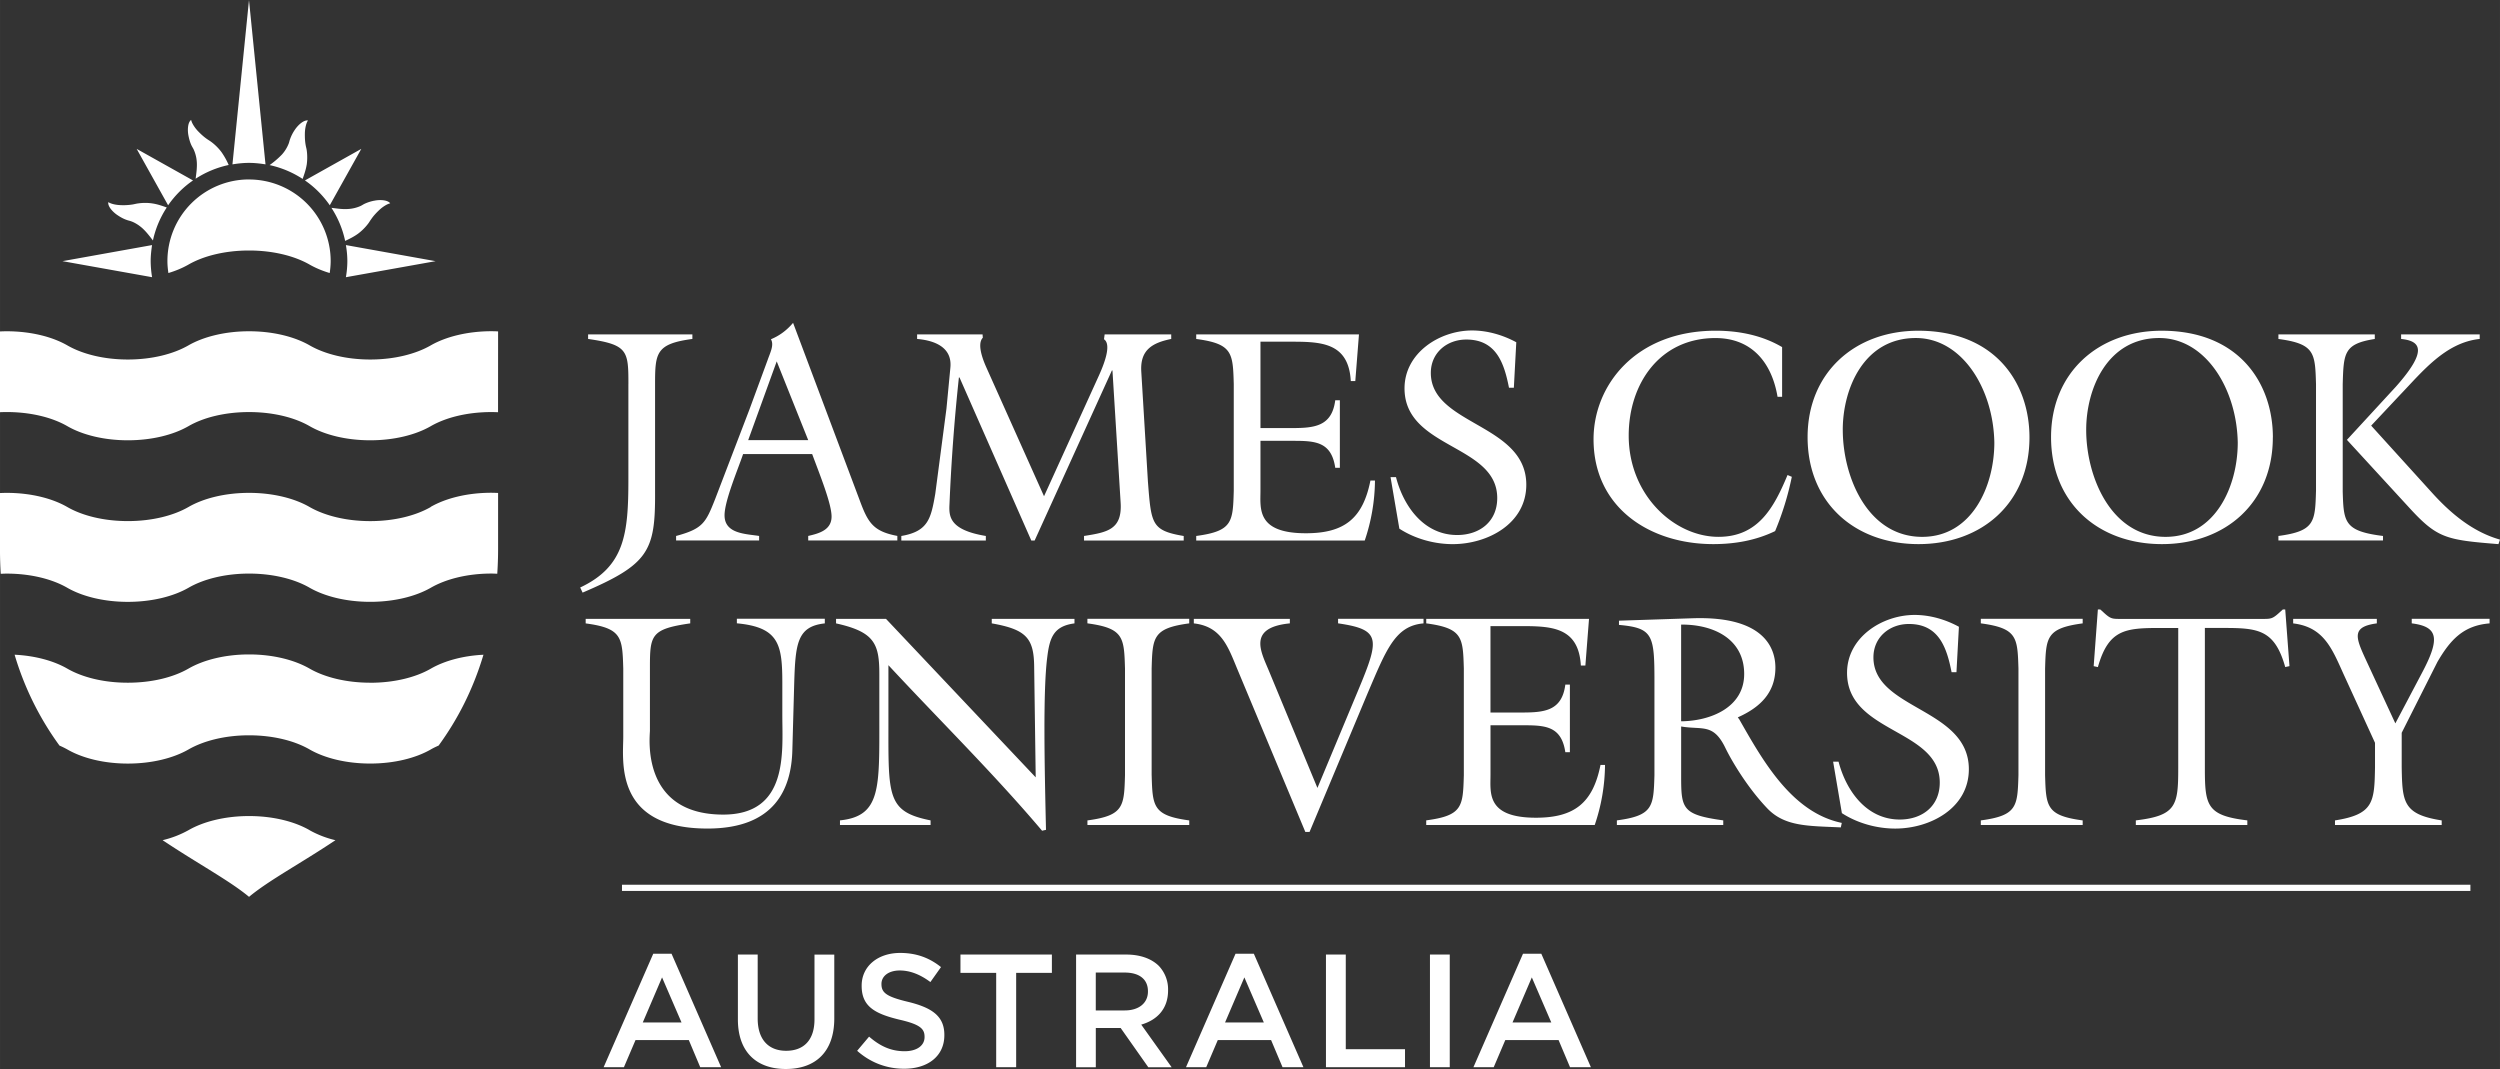 <svg xmlns="http://www.w3.org/2000/svg" width="130.16" height="55.656" viewBox="0 0 122.025 52.178"><rect x="0" y="0" width="122.025" height="52.178" fill="#333333" stroke="none"/><defs><clipPath id="a"><path d="M99.713 240.803H200.06v44.788H99.712v-44.787z"/></clipPath></defs><g clip-path="url(#a)" transform="matrix(1.25 0 0 -1.25 -126.75 355.742)" fill="#fff"><path d="M125.938 269.595c0 1.302-.024 1.54-1.574 1.763v.178h4.072v-.178c-1.42-.19-1.457-.544-1.457-1.763v-4.237c.012-2.296-.26-2.805-2.83-3.905l-.094.2c1.74.818 1.882 2.095 1.882 4.225v3.717zM130.416 266.862c-.2-.592-.724-1.824-.724-2.39 0-.723.818-.723 1.35-.806v-.177H127.8v.176c1.054.284 1.16.52 1.526 1.445l1.337 3.492.71 1.93c.107.307.26.59.13.815.32.13.616.343.865.64l2.604-6.936c.32-.863.52-1.206 1.467-1.384v-.177h-3.48v.176c.414.095.912.226.912.757 0 .498-.45 1.61-.758 2.44h-2.698zm1.313 3.62l-1.114-3.075h2.344l-1.23 3.076zM142.167 265.216l2.142 4.71c.295.65.46 1.243.2 1.42l.025.19h2.6v-.178c-.755-.154-1.216-.438-1.17-1.266l.26-4.308c.13-1.645.13-1.906 1.397-2.12v-.176h-3.892v.177c.91.143 1.49.25 1.43 1.29l-.32 5.172h-.022l-3.017-6.64h-.13l-2.804 6.368h-.023a75.99 75.99 0 0 1-.368-4.957c-.023-.462-.012-.996 1.42-1.233v-.177h-3.3v.177c1.053.178 1.158.687 1.325 1.645l.437 3.326.154 1.61c.073.78-.602 1.053-1.3 1.112v.178h2.556l.01-.13c-.26-.272.06-.983.143-1.172l2.247-5.018zM148.11 263.665c1.42.19 1.432.545 1.466 1.764v4.165c-.034 1.22-.045 1.574-1.466 1.763v.178h6.355l-.143-1.822h-.176c-.084 1.526-1.185 1.538-2.38 1.538h-1.147v-3.373h1.23c.886 0 1.56.07 1.69 1.087h.18v-2.638h-.18c-.153 1.04-.804 1.053-1.69 1.053h-1.23v-1.942c0-.696-.167-1.667 1.774-1.667 1.49 0 2.224.566 2.52 2.06h.177a7.458 7.458 0 0 0-.4-2.345h-6.58v.177zM160.513 269.453h-.19c-.188.96-.496 1.882-1.667 1.882-.76 0-1.385-.52-1.385-1.302 0-2.047 3.728-1.976 3.728-4.367 0-1.526-1.515-2.32-2.875-2.32-.723 0-1.48.213-2.082.604l-.344 2.012h.213c.294-1.137 1.088-2.26 2.39-2.26.874 0 1.563.52 1.563 1.443 0 2.106-3.62 1.917-3.62 4.284 0 1.384 1.37 2.26 2.636 2.26.603 0 1.207-.178 1.728-.46l-.095-1.777zM170.988 269.098h-.178c-.225 1.338-1.007 2.295-2.426 2.295-2.166 0-3.386-1.774-3.386-3.81 0-2.332 1.787-3.952 3.505-3.952 1.548 0 2.164 1.136 2.697 2.414l.167-.07a11.364 11.364 0 0 0-.652-2.12c-.757-.366-1.574-.508-2.415-.508-2.474 0-4.675 1.42-4.675 4.095 0 2.108 1.646 4.238 4.77 4.238.9 0 1.81-.178 2.593-.64v-1.94zM180.647 267.512c0-2.545-1.846-4.165-4.332-4.165-2.496 0-4.332 1.62-4.332 4.176 0 2.522 1.847 4.156 4.32 4.156 3.03 0 4.344-2.06 4.344-4.168m-7.29.296c0-1.834.97-4.177 3.1-4.177 1.952 0 2.818 1.99 2.818 3.68-.036 2.097-1.255 4.084-3.066 4.084-2.037 0-2.853-1.987-2.853-3.586M190.15 267.512c0-2.545-1.845-4.165-4.33-4.165-2.497 0-4.33 1.62-4.33 4.176 0 2.522 1.846 4.156 4.32 4.156 3.03 0 4.342-2.06 4.342-4.168m-7.29.296c0-1.834.97-4.177 3.1-4.177 1.954 0 2.818 1.99 2.818 3.68-.036 2.097-1.255 4.084-3.066 4.084-2.034 0-2.852-1.987-2.852-3.586M192.878 265.43c.035-1.22.047-1.575 1.574-1.765v-.177h-4.084v.177c1.42.19 1.433.545 1.468 1.764v4.165c-.035 1.22-.047 1.574-1.468 1.763v.178h3.763v-.178c-1.205-.19-1.217-.544-1.252-1.763v-4.166zm5.35 6.106v-.178c-1.35-.142-2.25-1.29-3.125-2.2l-1.113-1.185 2.403-2.65c.722-.793 1.575-1.503 2.627-1.8l-.06-.177c-2.058.166-2.39.225-3.503 1.444l-2.414 2.628 1.906 2.07c1.24 1.396 1.004 1.788.21 1.87v.178h3.067zM133.607 260.428v-.177c-1.077-.117-1.148-.78-1.195-2.343l-.072-2.59c-.034-1.53-.686-3.078-3.313-3.078-3.668 0-3.29 2.65-3.29 3.596v2.65c-.036 1.22-.048 1.575-1.468 1.765v.178h4.083v-.177c-1.55-.224-1.574-.46-1.574-1.763v-2.426c0-.224-.38-3.278 2.862-3.278 2.557 0 2.308 2.438 2.308 3.883v1.242c0 1.503-.118 2.19-1.775 2.344v.178h3.432zM141.842 254.24l-.06 4.32c-.01 1.123-.318 1.455-1.656 1.692v.177h3.23v-.178c-.817-.107-.97-.557-1.064-1.327-.166-1.3-.107-4.154-.048-6.734l-.153-.035c-1.893 2.237-4 4.31-6 6.464v-2.18c0-2.935-.07-3.538 1.646-3.88v-.18h-3.538v.18c1.597.163 1.537 1.254 1.537 3.94v1.774c0 1.184-.19 1.646-1.69 1.978v.177h1.95l5.847-6.19zM146.37 254.32c.035-1.217.05-1.573 1.468-1.762v-.178h-3.976v.178c1.42.19 1.432.545 1.467 1.763v4.167c-.036 1.22-.05 1.574-1.468 1.765v.177h3.976v-.178c-1.42-.19-1.433-.544-1.468-1.765v-4.166zM156.986 260.428v-.177c-1.113-.094-1.456-1.03-2.19-2.745l-2.26-5.397h-.166l-2.674 6.402c-.356.866-.628 1.623-1.68 1.74v.178h3.75v-.177c-1.668-.165-1.124-1.112-.816-1.858l1.893-4.568 1.398 3.35c1.017 2.426 1.207 2.816-.592 3.077v.178h3.338zM157.092 252.56c1.422.187 1.433.543 1.468 1.76v4.168c-.035 1.22-.046 1.574-1.468 1.764v.177h6.356l-.142-1.824h-.177c-.085 1.528-1.186 1.54-2.38 1.54H159.6v-3.374h1.23c.887 0 1.563.07 1.693 1.09h.178v-2.64h-.178c-.154 1.04-.806 1.052-1.692 1.052h-1.23v-1.94c0-.698-.167-1.67 1.775-1.67 1.49 0 2.224.57 2.52 2.06h.177a7.44 7.44 0 0 0-.402-2.344h-6.58v.18zM166.003 257.99c0 1.812-.06 2.083-1.385 2.202v.165l2.888.095c2.982.095 3.22-1.36 3.22-1.93 0-.993-.616-1.56-1.468-1.94l.06-.083c.91-1.598 2.046-3.634 4-4.038l-.037-.176c-1.253.06-2.176.023-2.862.733-.782.816-1.397 1.857-1.645 2.368-.474.98-.9.696-1.728.84v-1.907c0-1.3.022-1.537 1.644-1.76v-.18h-4.154v.18c1.42.187 1.43.543 1.467 1.76v3.67zm1.042-1.562c1.136.01 2.462.533 2.462 1.846 0 1.386-1.22 1.942-2.462 1.93v-3.776zM177.796 258.345h-.19c-.188.96-.497 1.883-1.667 1.883-.76 0-1.385-.52-1.385-1.303 0-2.047 3.726-1.976 3.726-4.368 0-1.525-1.514-2.318-2.874-2.318-.722 0-1.48.21-2.084.603l-.342 2.01h.212c.297-1.136 1.09-2.26 2.392-2.26.875 0 1.56.52 1.56 1.443 0 2.107-3.62 1.918-3.62 4.286 0 1.385 1.372 2.26 2.638 2.26.604 0 1.208-.177 1.73-.462l-.096-1.775zM181.257 254.32c.035-1.217.048-1.573 1.468-1.762v-.178h-3.978v.178c1.422.19 1.433.545 1.47 1.763v4.167c-.037 1.22-.048 1.574-1.47 1.765v.177h3.978v-.178c-1.42-.19-1.433-.544-1.468-1.765v-4.166zM190.54 260.795h.094l.166-2.213-.166-.036c-.414 1.47-1.064 1.527-2.425 1.527h-.713v-5.468c0-1.466.072-1.858 1.658-2.046v-.18H184.8v.18c1.585.187 1.656.58 1.656 2.045v5.468h-.71c-1.36 0-2.012-.058-2.427-1.527l-.165.036.164 2.213h.095l.118-.106c.296-.274.344-.262.734-.262h5.42c.39 0 .438-.012.735.26l.118.107zM198.614 260.428v-.177c-1.03-.082-1.538-.65-2.036-1.503l-1.396-2.768v-1.34c.024-1.36.047-1.846 1.562-2.082v-.18h-4.167v.18c1.516.236 1.54.722 1.563 2.08v.95l-1.23 2.686c-.45.994-.77 1.835-1.966 1.977v.178h3.267v-.177c-.97-.13-.84-.52-.46-1.35l1.183-2.555 1.03 1.953c.733 1.373.64 1.822-.39 1.953v.178h3.04zM125.687 250.045h72.178v-.24h-72.178v.24zM126.907 247.352h.715l1.936-4.43h-.816l-.446 1.06h-2.08l-.453-1.06h-.792l1.937 4.43zm1.105-2.684l-.76 1.76-.753-1.76h1.512zM130.213 244.79v2.53h.773v-2.5c0-.817.42-1.258 1.112-1.258.685 0 1.106.415 1.106 1.227v2.53h.773v-2.493c0-1.315-.742-1.975-1.892-1.975-1.143 0-1.872.66-1.872 1.937M134.87 243.562l.466.553c.42-.363.842-.57 1.388-.57.477 0 .778.22.778.552v.013c0 .313-.174.484-.992.67-.936.228-1.464.505-1.464 1.315v.013c0 .754.63 1.275 1.502 1.275.64 0 1.15-.195 1.596-.553l-.414-.584c-.396.295-.792.452-1.195.452-.452 0-.716-.232-.716-.522v-.01c0-.34.2-.492 1.04-.693.933-.227 1.416-.56 1.416-1.288v-.014c0-.822-.648-1.31-1.57-1.31-.673 0-1.308.232-1.836.702M140.3 246.604h-1.396v.716h3.57v-.716h-1.395v-3.683h-.78v3.684zM143.417 247.32h1.96c.553 0 .987-.164 1.27-.44a1.33 1.33 0 0 0 .364-.948v-.013c0-.723-.432-1.158-1.048-1.335l1.188-1.665h-.912l-1.08 1.534h-.97v-1.534h-.77v4.4zm1.903-2.182c.554 0 .905.29.905.737v.012c0 .472-.34.73-.91.73h-1.127v-1.48h1.132zM149.644 247.352h.716l1.936-4.43h-.816l-.447 1.06h-2.08l-.452-1.06h-.79l1.934 4.43zm1.106-2.684l-.76 1.76-.754-1.76h1.514zM153.176 247.32h.774v-3.695h2.313v-.705h-3.087v4.4zM157.237 247.32h.773v-4.4h-.773v4.4zM160.87 247.352h.715l1.936-4.43h-.815l-.447 1.06h-2.08l-.452-1.06h-.792l1.935 4.43zm1.105-2.684l-.76 1.76-.754-1.76h1.515zM118.222 264.797c-.59-.34-1.43-.552-2.365-.552-.937 0-1.777.212-2.367.55-.588.34-1.43.553-2.365.553-.935 0-1.778-.212-2.366-.552-.59-.34-1.432-.55-2.368-.55-.934 0-1.776.21-2.364.55-.59.34-1.432.552-2.368.552-.087 0-.173-.003-.26-.007v-2.19c0-.33.01-.65.03-.963.076.003.153.007.23.007.937 0 1.778-.213 2.368-.553.587-.338 1.43-.55 2.363-.55.938 0 1.78.212 2.37.55.587.34 1.43.554 2.365.554.934 0 1.777-.213 2.365-.553.59-.338 1.43-.55 2.367-.55.934 0 1.776.212 2.365.55.59.34 1.43.554 2.365.554.078 0 .154-.004.23-.007.02.314.032.633.032.964v2.19a5.578 5.578 0 0 1-.263.008c-.935 0-1.777-.212-2.366-.55M115.856 257.935c-.936 0-1.778.212-2.366.55-.59.34-1.432.554-2.366.554-.934 0-1.777-.214-2.366-.554-.59-.34-1.43-.55-2.366-.55-.935-.002-1.777.21-2.365.55-.524.302-1.247.503-2.057.543a11.608 11.608 0 0 1 1.752-3.548 3.33 3.33 0 0 0 .305-.15c.588-.34 1.43-.553 2.365-.553.935 0 1.777.212 2.366.55.59.34 1.432.554 2.366.554.934 0 1.777-.212 2.366-.553.588-.338 1.43-.55 2.366-.55.935 0 1.776.212 2.365.55.096.057.2.105.307.153.724.993 1.336 2.16 1.75 3.546-.81-.04-1.533-.242-2.056-.544-.588-.34-1.43-.55-2.364-.55M113.49 252.176c-.59.34-1.43.552-2.365.552-.935 0-1.778-.213-2.366-.552a3.91 3.91 0 0 0-1.01-.39c1.357-.908 2.61-1.575 3.375-2.213.763.638 2.017 1.305 3.374 2.212a3.91 3.91 0 0 0-1.01.39M118.222 271.108c-.59-.34-1.43-.553-2.365-.553-.937 0-1.777.213-2.367.553-.588.338-1.43.55-2.365.55-.935 0-1.778-.213-2.366-.55-.59-.34-1.432-.553-2.368-.553-.934 0-1.776.213-2.364.553-.59.338-1.432.55-2.368.55-.087 0-.173-.003-.26-.007v-3.153c.086.003.172.006.26.006.937 0 1.778-.21 2.368-.55.587-.34 1.43-.553 2.363-.553.938 0 1.78.212 2.37.552.587.34 1.43.55 2.365.55.934 0 1.777-.21 2.365-.55.59-.34 1.43-.552 2.367-.552.934 0 1.776.212 2.365.552.59.34 1.43.55 2.365.55.09 0 .175-.003.26-.006l.002 3.156a5.578 5.578 0 0 1-.263.007c-.935-.002-1.777-.215-2.366-.553M111.125 277.587a3.188 3.188 0 0 1-3.188-3.188c0-.16.016-.315.038-.467.293.088.557.2.784.33.587.338 1.43.55 2.365.55.934 0 1.776-.212 2.365-.55.227-.13.492-.242.785-.33.022.152.038.307.038.466a3.188 3.188 0 0 1-3.188 3.187m-4.345-.936c-.063-.01-.127-.026-.19-.038a2.33 2.33 0 0 0-.49-.027c-.166.006-.36.045-.47.117-.03-.166.176-.385.35-.503.12-.082.245-.152.378-.196.052-.02.104-.028.156-.047.16-.056.316-.158.44-.268.16-.143.295-.324.418-.483.1.465.286.9.54 1.288-.17.06-.35.125-.55.156-.175.028-.383.032-.582 0m11.627-2.252l-3.5.628a3.71 3.71 0 0 0 .057-.627 3.71 3.71 0 0 0-.057-.628l3.5.626zm-11.068.628l-3.5-.628 3.5-.626a4.05 4.05 0 0 0-.055.627c0 .212.024.422.054.626m8.45.853c.038.052.07.11.108.16.097.142.208.257.324.366.122.113.29.224.418.252-.098.134-.4.147-.605.106a1.58 1.58 0 0 1-.405-.128c-.05-.025-.094-.056-.144-.08a1.385 1.385 0 0 0-.502-.12c-.212-.014-.435.02-.635.046h-.005c.253-.39.437-.823.536-1.292.163.077.334.16.497.277.143.105.293.25.412.412m-6.85 1.673l-2.2 1.232 1.228-2.202c.266.38.593.71.973.97m5.34-.97l1.23 2.202-2.2-1.232c.378-.26.707-.59.97-.97m-2.51 1.597l-.645 6.414-.646-6.414c.21.034.424.058.645.058.22 0 .434-.024.646-.058m-2.882.724c.024-.05.055-.094.078-.144a1.39 1.39 0 0 0 .122-.5c.013-.215-.02-.437-.046-.636v-.004a3.82 3.82 0 0 0 1.29.536 2.834 2.834 0 0 1-.276.496c-.105.144-.25.293-.41.41-.054.04-.11.072-.164.11-.14.098-.255.208-.366.324-.112.123-.223.29-.25.42-.136-.1-.146-.4-.106-.607.028-.144.065-.278.128-.406m4.49-.744c.026.176.03.385 0 .585-.01.063-.03.126-.04.19-.03.17-.034.327-.03.49.008.164.045.36.12.47-.166.027-.385-.177-.503-.35a1.57 1.57 0 0 1-.196-.38c-.02-.05-.03-.105-.047-.155a1.423 1.423 0 0 0-.268-.442 3.41 3.41 0 0 0-.484-.415c.468-.102.903-.287 1.29-.54.06.17.124.35.157.547"/></g></svg>

